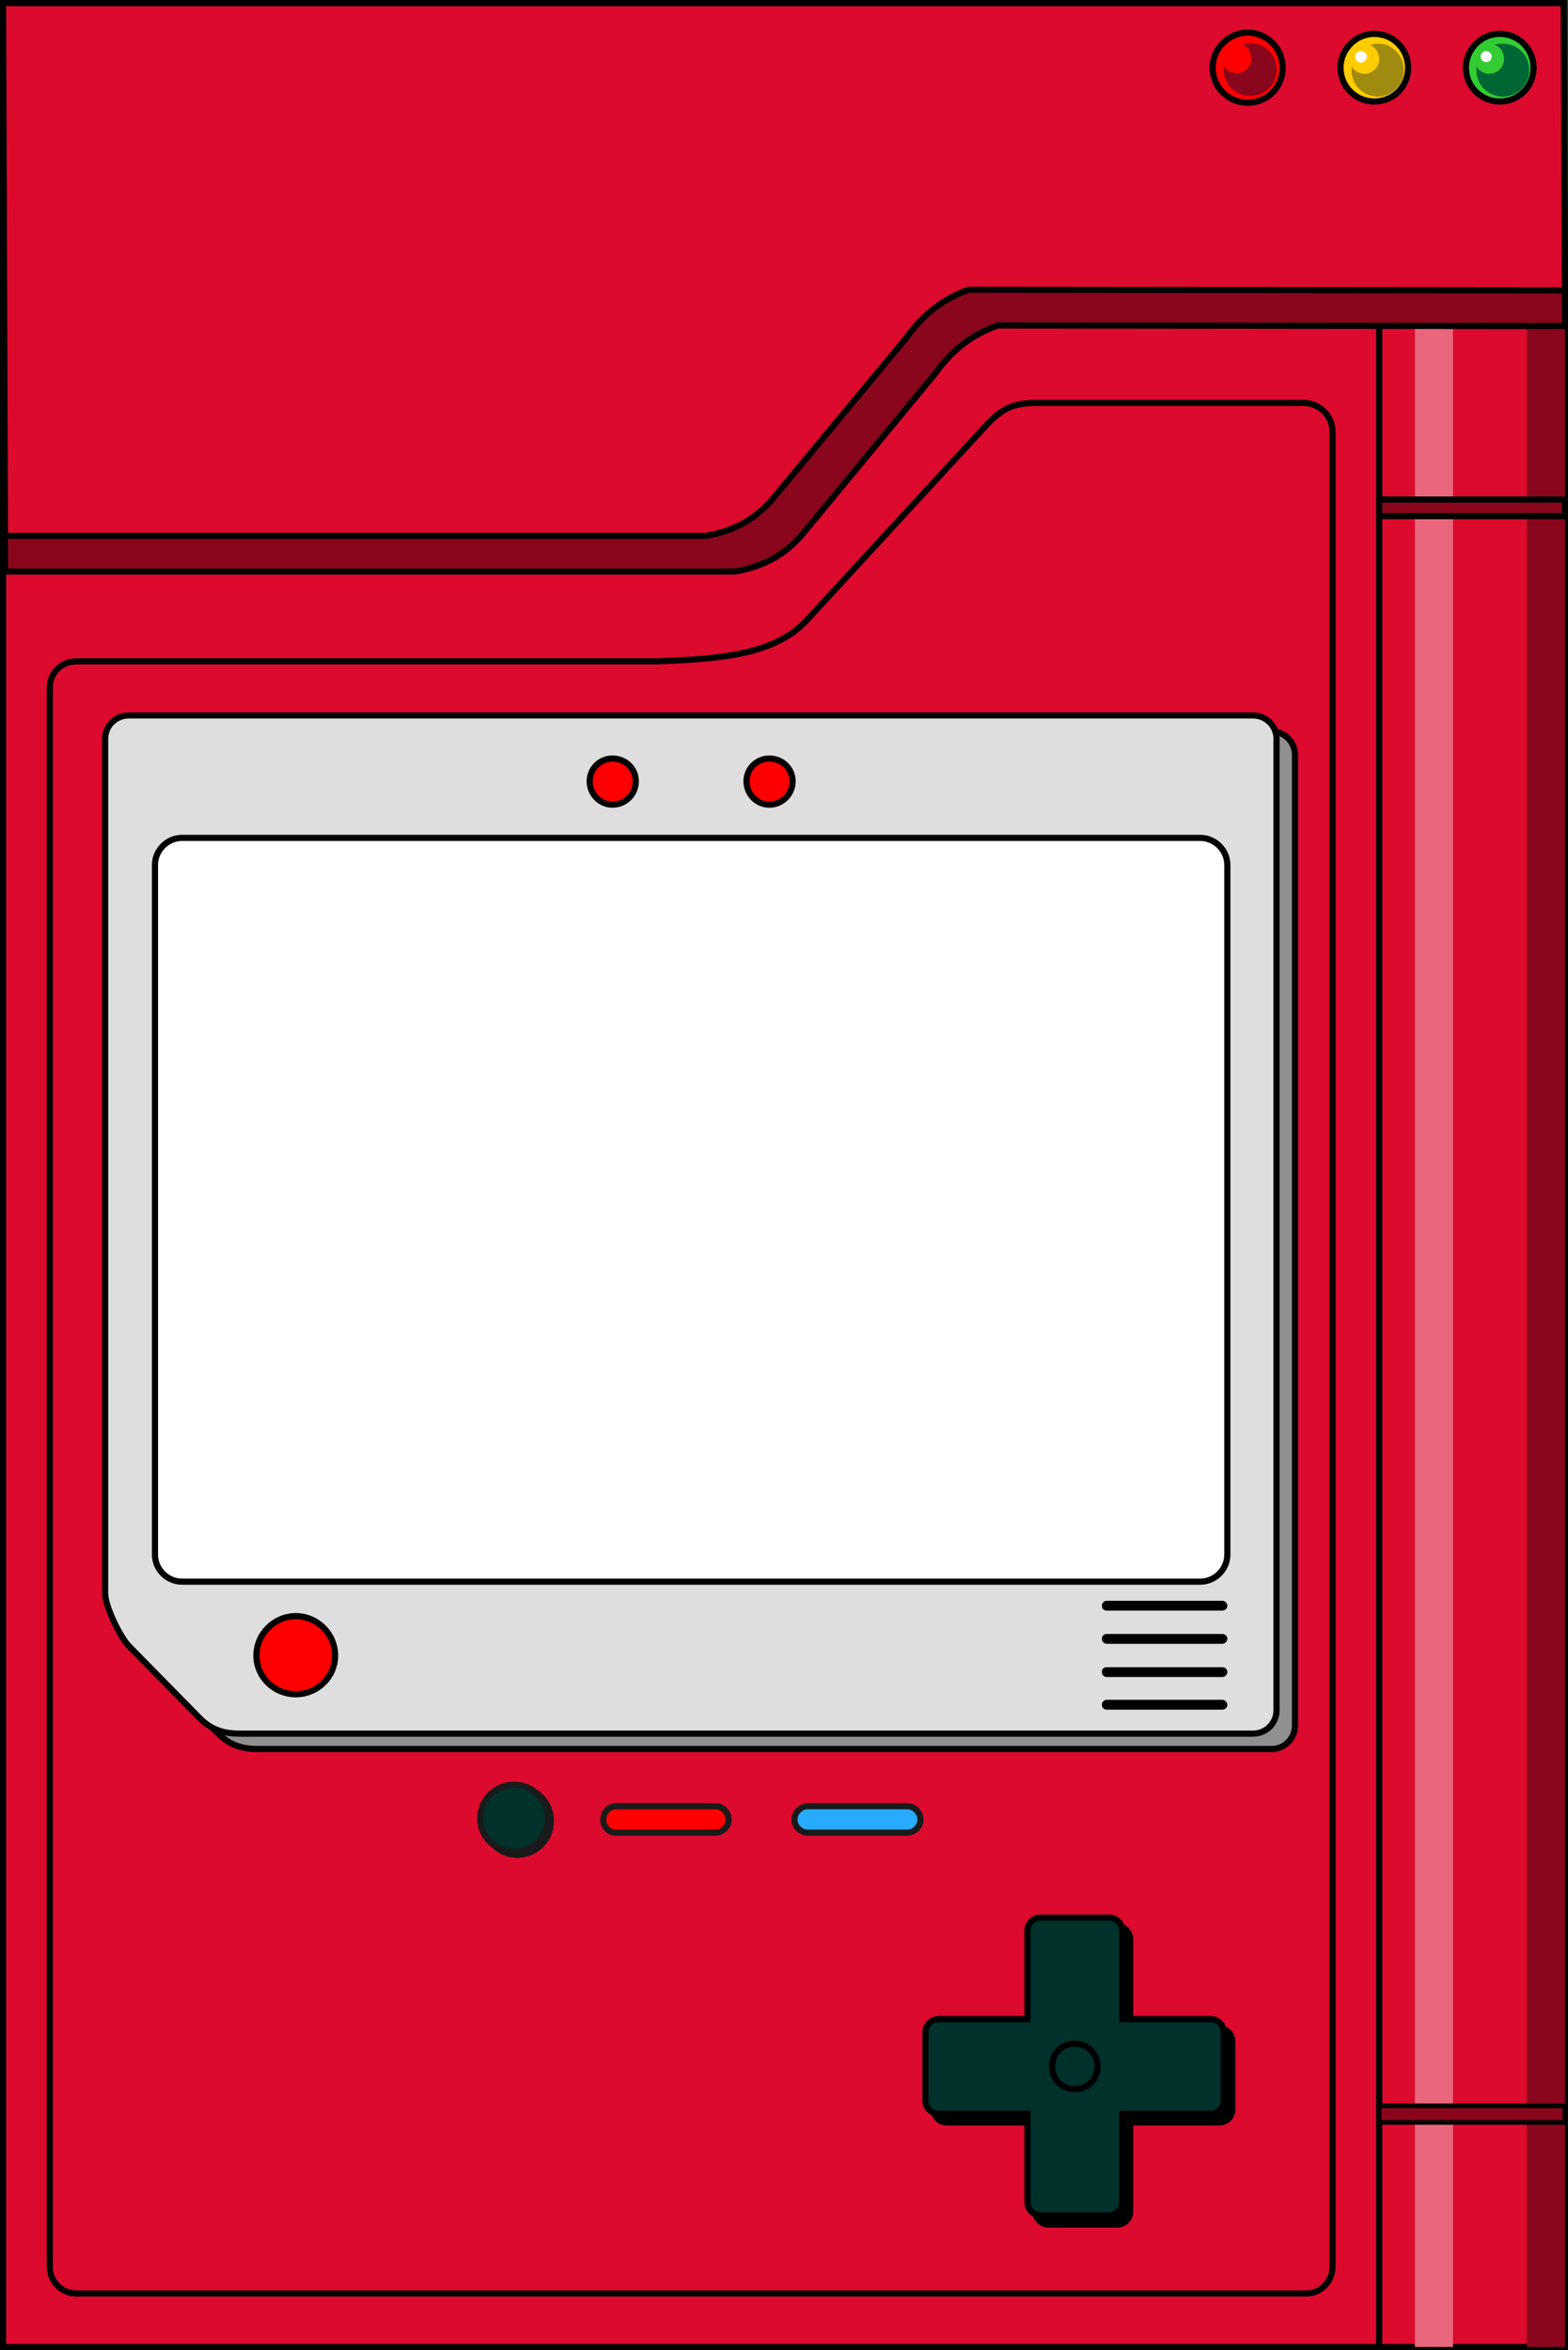 <?xml version="1.0" encoding="UTF-8"?>
<!DOCTYPE svg PUBLIC "-//W3C//DTD SVG 1.0//EN" "http://www.w3.org/TR/2001/REC-SVG-20010904/DTD/svg10.dtd">
<!-- Creator: CorelDRAW X8 -->
<svg xmlns="http://www.w3.org/2000/svg" xml:space="preserve" width="25.5mm" height="38.2mm" version="1.0" style="shape-rendering:geometricPrecision; text-rendering:geometricPrecision; image-rendering:optimizeQuality; fill-rule:evenodd; clip-rule:evenodd"
viewBox="0 0 2550 3820"
 xmlns:xlink="http://www.w3.org/1999/xlink">
 <rect x="0" y="0" width="2550" height="3820" fill="#333333" stroke="none"/>
 <defs>
  <style type="text/css">
   <![CDATA[
    .str0 {stroke:black;stroke-width:10}
    .str1 {stroke:#1A1A1A;stroke-width:10}
    .str2 {stroke:black;stroke-width:7.62}
    .fil1 {fill:none}
    .fil12 {fill:black}
    .fil13 {fill:#00312B}
    .fil14 {fill:#00312B}
    .fil11 {fill:#006633}
    .fil16 {fill:#28AAFD}
    .fil10 {fill:#33CC33}
    .fil5 {fill:#89061C}
    .fil3 {fill:#89061C}
    .fil17 {fill:#909090}
    .fil9 {fill:#9F8B0F}
    .fil2 {fill:#DC0A2D}
    .fil0 {fill:#DC0A2D}
    .fil18 {fill:#DEDEDE}
    .fil4 {fill:#E9667C}
    .fil6 {fill:red}
    .fil15 {fill:red}
    .fil7 {fill:#FFCC00}
    .fil8 {fill:white}
   ]]>
  </style>
 </defs>
 <g id="Camada_x0020_1">
  <polygon class="fil0 str0" points="5,5 2243,5 2243,3815 5,3815 "/>
  <path class="fil1 str0" d="M124 3728l2001 0c23,0 42,-20 42,-43 0,-994 0,-1989 0,-2983 0,-26 -21,-47 -47,-47l-437 0c-44,0 -61,16 -89,47l-281 305c-54,60 -150,64 -245,68l-944 0c-24,0 -43,19 -43,42l0 2568c0,23 19,43 43,43z"/>
  <polygon class="fil2 str0" points="2243,472 2545,472 2545,3815 2243,3815 "/>
  <polygon class="fil3" points="2483,472 2545,472 2545,3815 2483,3815 "/>
  <polygon class="fil4" points="2301,472 2363,472 2363,3815 2301,3815 "/>
  <polygon class="fil3 str0" points="2243,812 2545,812 2545,839 2243,839 "/>
  <g id="_437921568">
   <path class="fil5 str0" d="M5 63l2538 0 2 467 -922 -1c-41,14 -75,40 -102,78l-214 259c-27,33 -63,55 -112,63l-1187 0 -3 -866z"/>
   <path class="fil2 str0" d="M5 5l2538 0 2 467 -970 -1c-40,14 -74,40 -101,78l-215 259c-26,32 -62,55 -111,63l-1140 0 -3 -866z"/>
  </g>
  <path class="fil6 str0" d="M2029 53c32,0 57,26 57,57 0,32 -25,57 -57,57 -31,0 -57,-25 -57,-57 0,-31 26,-57 57,-57z"/>
  <path class="fil3" d="M2033 70c24,0 43,19 43,43 0,24 -19,43 -43,43 -24,0 -43,-19 -43,-43 0,-2 0,-4 0,-6 4,7 12,12 21,12 14,0 24,-11 24,-24 0,-11 -6,-19 -15,-23 4,-1 8,-2 13,-2z"/>
  <path class="fil7 str0" d="M2235 55c31,0 55,25 55,55 0,31 -24,55 -55,55 -30,0 -55,-24 -55,-55 0,-30 25,-55 55,-55z"/>
  <path class="fil8" d="M2213 83c5,0 10,4 10,9 0,5 -5,10 -10,10 -5,0 -9,-5 -9,-10 0,-5 4,-9 9,-9z"/>
  <path class="fil9" d="M2241 71c23,0 42,19 42,43 0,24 -19,43 -42,43 -24,0 -43,-19 -43,-43 0,-2 0,-4 0,-6 4,7 12,12 21,12 13,0 24,-11 24,-24 0,-10 -6,-19 -15,-23 4,-1 8,-2 13,-2z"/>
  <path class="fil10 str0" d="M2439 55c31,0 55,25 55,55 0,31 -24,55 -55,55 -30,0 -55,-24 -55,-55 0,-30 25,-55 55,-55z"/>
  <path class="fil8" d="M2417 83c5,0 9,4 9,9 0,5 -4,9 -9,9 -5,0 -9,-4 -9,-9 0,-5 4,-9 9,-9z"/>
  <path class="fil11" d="M2444 71c24,0 43,19 43,43 0,24 -19,43 -43,43 -24,0 -43,-19 -43,-43 0,-2 0,-4 0,-6 4,7 12,12 21,12 13,0 24,-11 24,-24 0,-11 -6,-20 -15,-23 4,-2 8,-2 13,-2z"/>
  <g id="_437923992">
   <g>
    <path class="fil12 str0" d="M1540 3297l144 0 0 -145c0,-11 10,-21 21,-21l112 0c11,0 21,10 21,21l0 145 145 0c11,0 21,9 21,21l0 112c0,11 -10,20 -21,20l-145 0 0 145c0,12 -10,21 -21,21l-112 0c-11,0 -21,-9 -21,-21l0 -145 -144 0c-12,0 -21,-9 -21,-20l0 -112c0,-12 9,-21 21,-21z"/>
    <path class="fil12 str0" d="M1761 3336c21,0 37,17 37,38 0,20 -16,37 -37,37 -20,0 -37,-17 -37,-37 0,-21 17,-38 37,-38z"/>
   </g>
   <g>
    <path class="fil13 str0" d="M1526 3282l145 0 0 -144c0,-12 10,-21 21,-21l112 0c11,0 21,9 21,21l0 144 144 0c12,0 21,10 21,21l0 112c0,11 -9,21 -21,21l-144 0 0 144c0,12 -10,21 -21,21l-112 0c-11,0 -21,-9 -21,-21l0 -144 -145 0c-11,0 -21,-10 -21,-21l0 -112c0,-11 10,-21 21,-21z"/>
    <path class="fil14 str0" d="M1748 3322c20,0 37,16 37,37 0,21 -17,37 -37,37 -21,0 -37,-16 -37,-37 0,-21 16,-37 37,-37z"/>
   </g>
  </g>
  <g id="_437926320">
   <g>
    <path class="fil12 str1" d="M841 2905c31,0 55,25 55,55 0,30 -24,55 -55,55 -30,0 -54,-25 -54,-55 0,-30 24,-55 54,-55z"/>
    <path class="fil14 str1" d="M836 2901c30,0 55,24 55,55 0,30 -25,54 -55,54 -30,0 -55,-24 -55,-54 0,-31 25,-55 55,-55z"/>
   </g>
   <path class="fil15 str1" d="M1002 2936l162 0c11,0 21,10 21,22l0 0c0,11 -10,21 -21,21l-162 0c-12,0 -21,-10 -21,-21l0 0c0,-12 9,-22 21,-22z"/>
   <path class="fil16 str1" d="M1314 2936l161 0c12,0 22,10 22,22l0 0c0,11 -10,21 -22,21l-161 0c-12,0 -22,-10 -22,-21l0 0c0,-12 10,-22 22,-22z"/>
  </g>
  <polygon class="fil3 str2" points="2243,3423 2545,3423 2545,3450 2243,3450 "/>
  <path class="fil17 str0" d="M239 1189l1829 0c21,0 38,17 38,38l0 1578c0,21 -17,38 -38,38l-1649 0c-34,0 -52,-12 -68,-29l-112 -114c-14,-14 -38,-64 -38,-85l0 -1388c0,-21 17,-38 38,-38z"/>
  <path class="fil18 str0" d="M209 1163l1829 0c21,0 38,17 38,38l0 1579c0,21 -17,38 -38,38l-1649 0c-34,0 -52,-12 -68,-29l-112 -114c-14,-15 -38,-64 -38,-85l0 -1389c0,-21 17,-38 38,-38z"/>
  <path class="fil8 str0" d="M296 1362l1656 0c24,0 44,20 44,44l0 1121c0,24 -20,44 -44,44l-1656 0c-24,0 -44,-20 -44,-44l0 -1121c0,-24 20,-44 44,-44z"/>
  <g id="_437901480">
   <path class="fil15 str0" d="M996 1233c21,0 38,16 38,37 0,21 -17,38 -38,38 -20,0 -37,-17 -37,-38 0,-21 17,-37 37,-37z"/>
   <path class="fil15 str0" d="M1251 1233c21,0 38,16 38,37 0,21 -17,38 -38,38 -20,0 -37,-17 -37,-38 0,-21 17,-37 37,-37z"/>
  </g>
  <path class="fil15 str0" d="M481 2627c35,0 64,29 64,64 0,35 -29,63 -64,63 -35,0 -64,-28 -64,-63 0,-35 29,-64 64,-64z"/>
  <g id="_437903088">
   <path class="fil12" d="M1800 2602l188 0c4,0 8,4 8,8l0 0c0,5 -4,8 -8,8l-188 0c-5,0 -8,-3 -8,-8l0 0c0,-4 3,-8 8,-8z"/>
   <path class="fil12" d="M1800 2710l188 0c4,0 8,3 8,8l0 0c0,4 -4,8 -8,8l-188 0c-5,0 -8,-4 -8,-8l0 0c0,-5 3,-8 8,-8z"/>
   <path class="fil12" d="M1800 2656l188 0c4,0 8,3 8,8l0 0c0,4 -4,8 -8,8l-188 0c-5,0 -8,-4 -8,-8l0 0c0,-5 3,-8 8,-8z"/>
   <path class="fil12" d="M1800 2763l188 0c4,0 8,4 8,8l0 0c0,5 -4,8 -8,8l-188 0c-5,0 -8,-3 -8,-8l0 0c0,-4 3,-8 8,-8z"/>
  </g>
 </g>
</svg>
